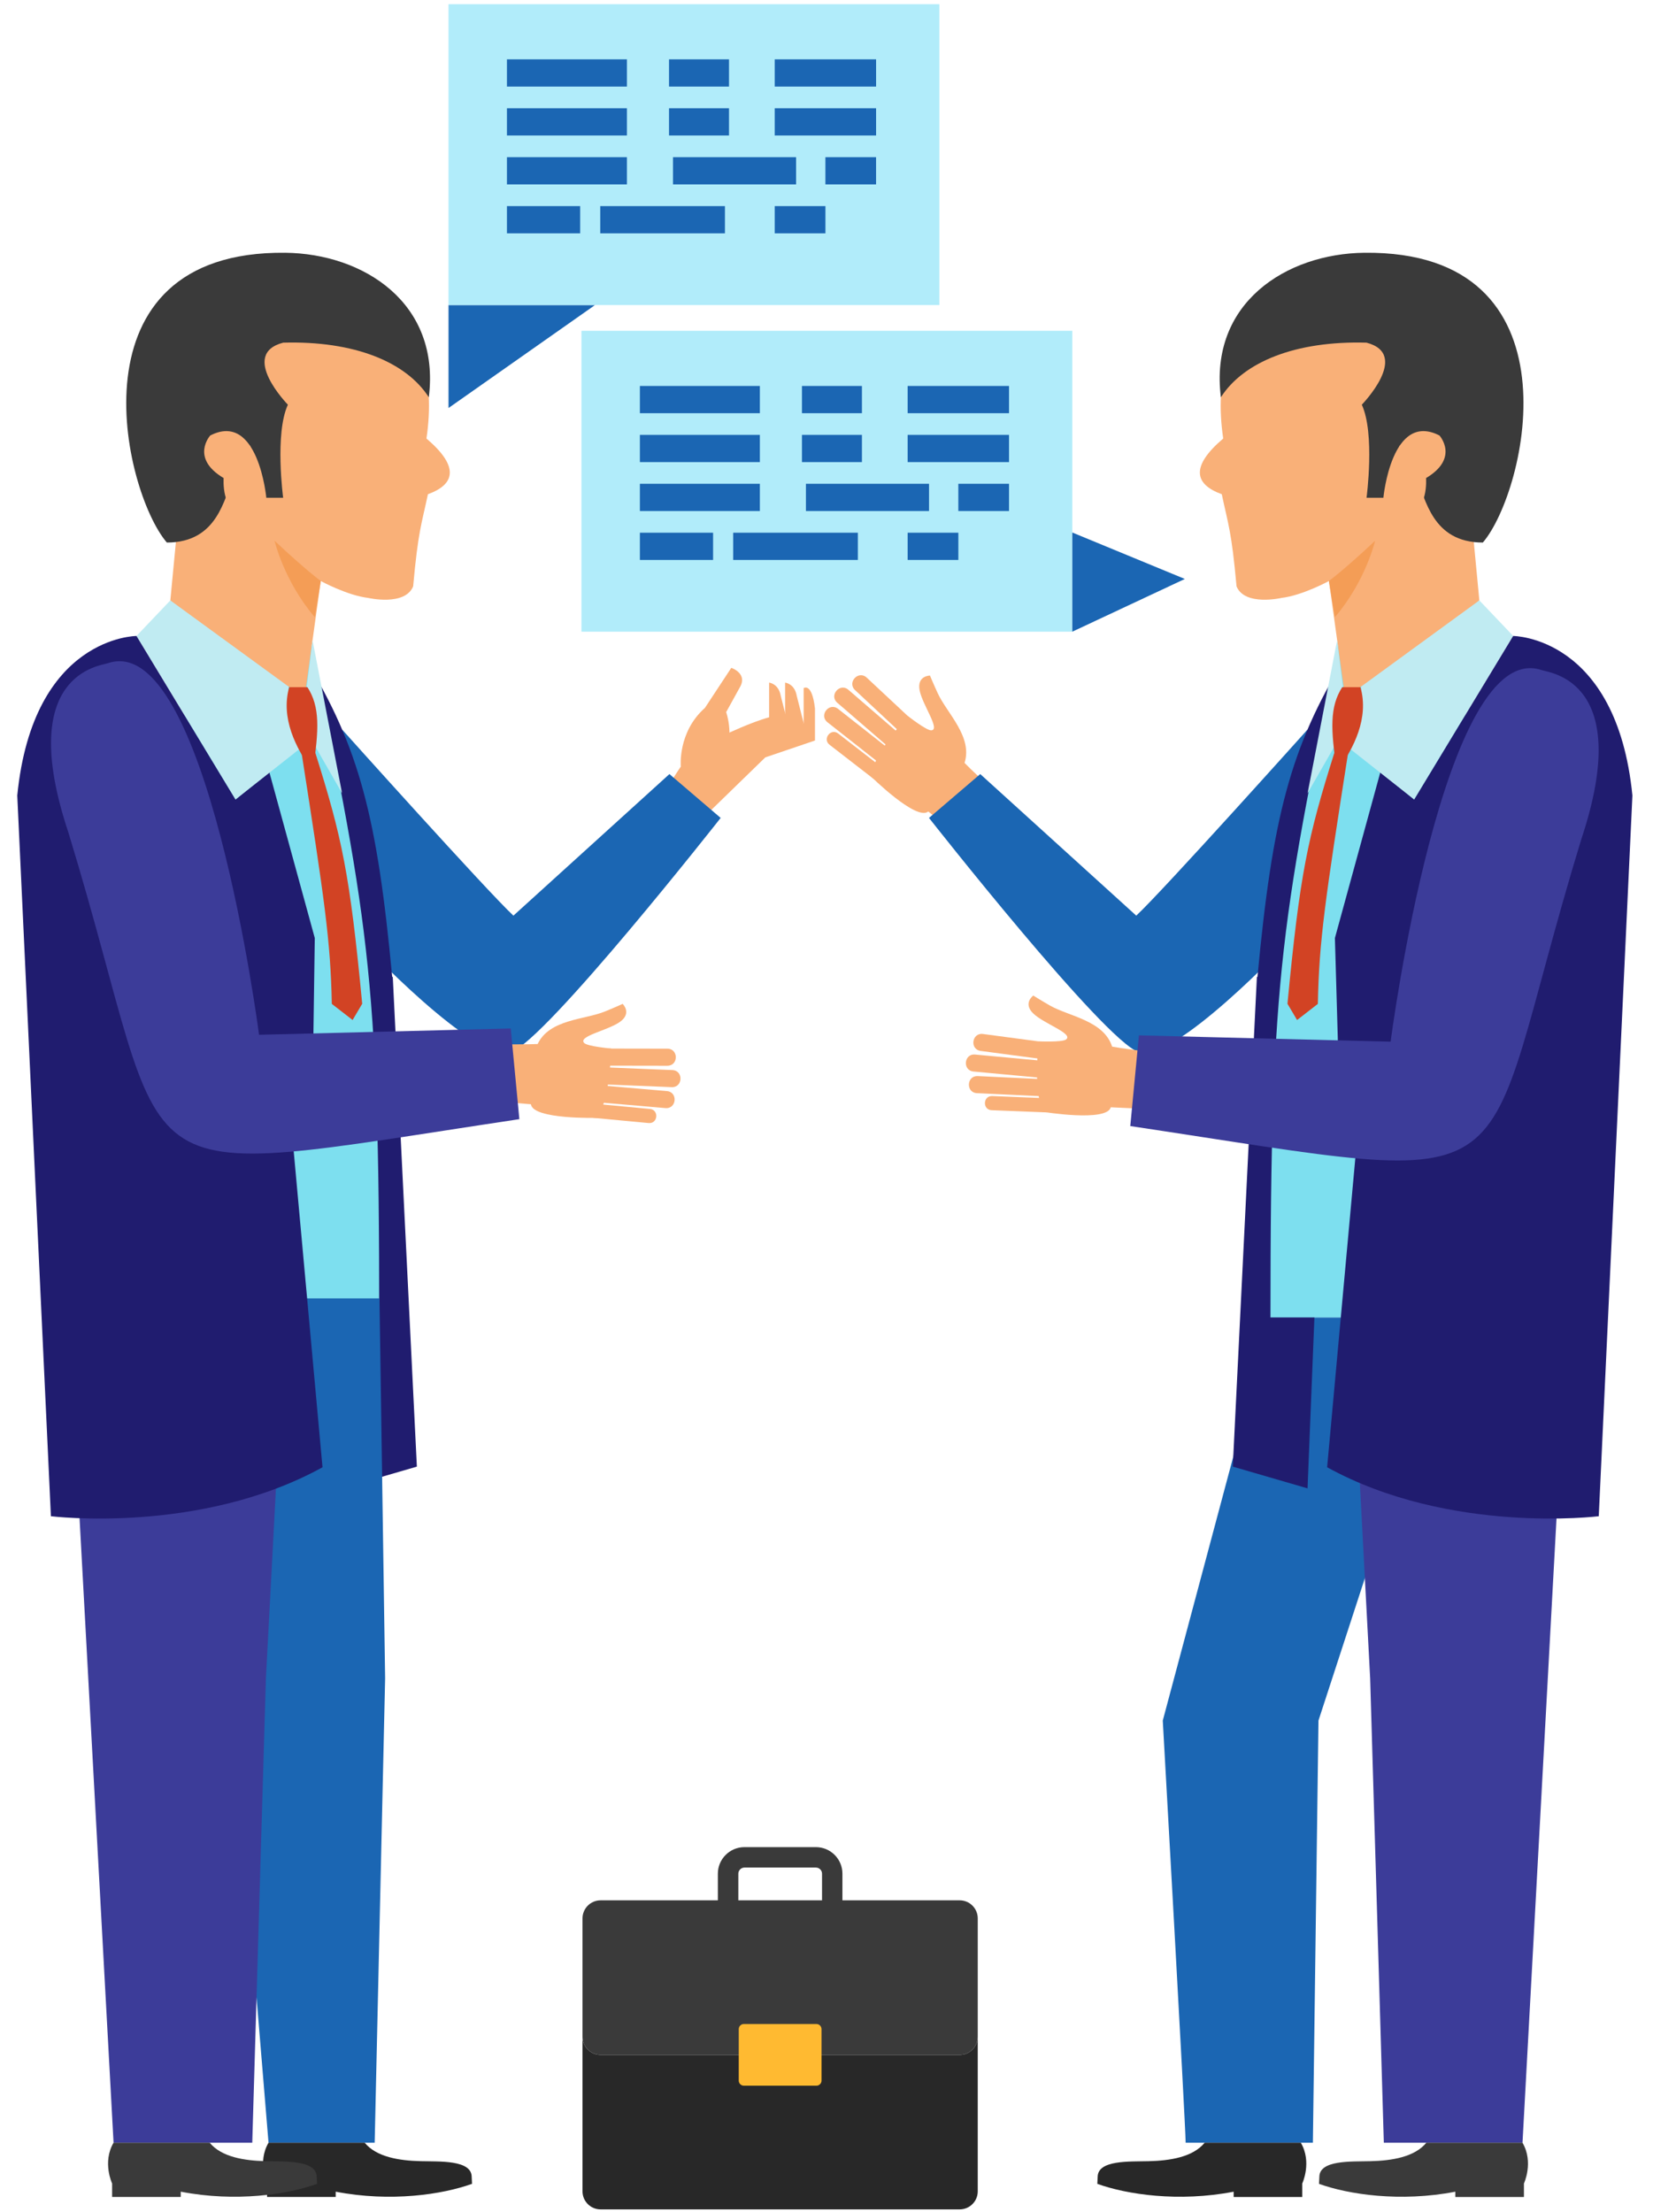 <svg width="74" height="99" viewBox="0 0 74 99" fill="none" xmlns="http://www.w3.org/2000/svg">
<path d="M38.801 30.332L40.951 32.341C41.317 32.683 40.803 33.249 40.429 32.9L38.28 30.891C37.909 30.545 38.432 29.986 38.801 30.332Z" fill="#F9B078"/>
<path d="M37.518 31.73L39.831 33.55C40.226 33.861 39.76 34.467 39.357 34.151L37.045 32.331C36.647 32.019 37.12 31.418 37.518 31.73Z" fill="#F9B078"/>
<path d="M37.525 32.835L39.456 34.33C39.785 34.585 39.402 35.092 39.067 34.831L37.136 33.336C36.805 33.079 37.193 32.577 37.525 32.835Z" fill="#F9B078"/>
<path d="M41.693 32.691C41.481 32.708 40.638 32.046 40.638 32.046C40.035 32.742 39.169 33.825 38.962 34.727C38.962 34.727 41.02 36.77 41.555 36.324C41.902 36.595 42.695 37.223 42.929 37.408L44.37 35.286C43.924 34.863 43.516 34.493 43.18 34.149C43.554 32.975 42.391 31.924 41.979 31.029C41.776 30.589 41.632 30.238 41.632 30.238C41.632 30.238 41.041 30.242 41.168 30.899C41.295 31.555 42.109 32.661 41.693 32.691Z" fill="#F9B078"/>
<path d="M37.981 30.877L40.209 32.8C40.588 33.128 40.096 33.713 39.709 33.379L37.482 31.455C37.1 31.125 37.6 30.546 37.981 30.877Z" fill="#F9B078"/>
<path d="M56.875 58.969L52.054 77.015C52.054 77.015 53.069 95.028 53.078 95.911H58.774L59.024 77.015L64.906 58.969H56.875Z" fill="#1B66B3"/>
<path d="M69.98 62.465L68.158 95.911H61.95L61.338 75.126L60.439 58.119L69.98 62.465Z" fill="#3C3C99"/>
<path d="M48.004 14.807H26.03V28.275H48.004V14.807Z" fill="#B1ECFA"/>
<path d="M34.017 17.276H28.646V18.495H34.017V17.276Z" fill="#1B66B3"/>
<path d="M38.586 17.276H35.901V18.495H38.586V17.276Z" fill="#1B66B3"/>
<path d="M45.171 17.276H40.633V18.495H45.171V17.276Z" fill="#1B66B3"/>
<path d="M34.017 19.465H28.646V20.684H34.017V19.465Z" fill="#1B66B3"/>
<path d="M38.586 19.465H35.901V20.684H38.586V19.465Z" fill="#1B66B3"/>
<path d="M45.171 19.465H40.633V20.684H45.171V19.465Z" fill="#1B66B3"/>
<path d="M34.017 21.655H28.646V22.874H34.017V21.655Z" fill="#1B66B3"/>
<path d="M41.59 21.655H36.079V22.874H41.59V21.655Z" fill="#1B66B3"/>
<path d="M45.171 21.655H42.902V22.874H45.171V21.655Z" fill="#1B66B3"/>
<path d="M31.923 23.845H28.646V25.064H31.923V23.845Z" fill="#1B66B3"/>
<path d="M38.404 23.845H32.822V25.064H38.404V23.845Z" fill="#1B66B3"/>
<path d="M42.903 23.845H40.633V25.064H42.903V23.845Z" fill="#1B66B3"/>
<path d="M30.477 34.319C30.477 34.319 30.329 32.774 31.557 31.687L32.738 29.893C32.738 29.893 33.495 30.144 33.116 30.774L32.508 31.876C32.508 31.876 32.844 32.779 32.508 33.816L30.477 34.319Z" fill="#F9B078"/>
<path d="M29.748 35.517C29.748 35.517 30.826 33.429 31.769 33.025C31.769 33.025 32.308 32.621 34.396 33.025L35.977 32.372V30.802C35.977 30.802 36.349 30.532 36.484 31.712V33.147L34.261 33.901L31.221 36.858L29.748 35.517Z" fill="#F9B078"/>
<path d="M33.222 32.861C33.222 32.861 34.316 32.336 35.147 32.106V30.554C35.147 30.554 35.572 30.599 35.667 31.143L35.978 32.371L34.601 33.294L33.222 32.861Z" fill="#F9B078"/>
<path d="M32.507 32.861C32.507 32.861 33.601 32.336 34.431 32.106V30.554C34.431 30.554 34.857 30.599 34.951 31.143L35.262 32.371L33.885 33.294L32.507 32.861Z" fill="#F9B078"/>
<path d="M15.314 32.653C15.314 32.653 21.806 39.892 22.984 40.985L29.968 34.649L32.262 36.611C32.262 36.611 24.451 46.554 22.879 47.093C21.307 47.632 16.152 42.131 16.152 42.131L15.314 32.653Z" fill="#1B66B3"/>
<path d="M18.662 65.648C18.662 65.648 17.585 43.75 17.583 43.718L17.558 43.736C16.892 36.591 16.08 33.447 13.654 29.473C14.239 38.685 13.882 31.146 15.315 66.621L18.662 65.648Z" fill="#201C6F"/>
<path d="M7.605 32.609L8.945 58.969H16.976C16.976 43.295 16.486 41.198 13.653 27.432L7.605 32.609Z" fill="#7DDFEF"/>
<path d="M8.902 58.119L12.021 95.911H16.773L17.241 75.126L16.988 58.119H8.902Z" fill="#1B66B3"/>
<path d="M3.262 62.465L5.084 95.911H11.293L11.904 75.126L12.803 58.119L3.262 62.465Z" fill="#3C3C99"/>
<path d="M43.771 91.169V98.086C43.771 98.534 43.409 98.895 42.962 98.895H26.886C26.441 98.895 26.077 98.534 26.077 98.086V91.169C26.077 91.617 26.44 91.978 26.886 91.978H42.962C43.409 91.978 43.771 91.617 43.771 91.169Z" fill="#282828"/>
<path d="M43.771 85.87V91.169C43.771 91.617 43.409 91.978 42.962 91.978H26.886C26.441 91.978 26.077 91.617 26.077 91.169V85.87C26.077 85.424 26.44 85.061 26.886 85.061H42.962C43.409 85.061 43.771 85.424 43.771 85.87Z" fill="#3A3A3A"/>
<path d="M36.777 93.13C36.777 93.256 36.675 93.359 36.548 93.359H33.301C33.175 93.359 33.072 93.257 33.072 93.13V90.826C33.072 90.7 33.175 90.597 33.301 90.597H36.548C36.675 90.597 36.777 90.7 36.777 90.826V93.13Z" fill="#FFBA31"/>
<path d="M36.525 82.68H33.326C32.67 82.68 32.136 83.214 32.136 83.869V86.252C32.136 86.907 32.669 87.441 33.326 87.441H36.525C37.18 87.441 37.713 86.907 37.713 86.252V83.869C37.714 83.213 37.181 82.68 36.525 82.68ZM36.8 86.253C36.8 86.404 36.677 86.527 36.526 86.527H33.327C33.176 86.527 33.053 86.403 33.053 86.253V83.87C33.053 83.719 33.176 83.595 33.327 83.595H36.526C36.677 83.595 36.8 83.718 36.8 83.87V86.253Z" fill="#3A3A3A"/>
<path d="M12.053 34.547L14.092 41.988L13.964 50.967L9.752 36.435L12.053 34.547Z" fill="#201C6F"/>
<path d="M19.091 19.629C20.727 8.691 4.134 9.674 6.182 18.871C6.69 21.148 7.893 24.069 7.893 24.069L7.625 26.875C10.028 29.444 13.653 31.099 13.653 31.099L14.359 26.007C14.359 26.007 15.544 26.653 16.478 26.763C16.478 26.763 18.126 27.147 18.496 26.246C18.718 23.781 18.864 23.502 19.157 22.122C20.375 21.68 20.572 20.889 19.091 19.629Z" fill="#F9B078"/>
<path d="M7.469 24.285C9.752 24.285 10.022 22.302 10.448 21.399L11.196 19.938L11.634 22.281H12.676C12.676 22.281 12.291 19.407 12.888 18.115C12.888 18.115 10.685 15.859 12.676 15.338C15.859 15.248 18.183 16.203 19.197 17.783C19.726 13.561 16.27 11.349 12.764 11.314C3.003 11.214 5.498 21.982 7.469 24.285Z" fill="#3A3A3A"/>
<path d="M20.079 13.655V18.263L26.636 13.655H20.079Z" fill="#1B66B3"/>
<path d="M42.053 0.188H20.079V13.655H42.053V0.188Z" fill="#B1ECFA"/>
<path d="M28.066 2.656H22.694V3.875H28.066V2.656Z" fill="#1B66B3"/>
<path d="M32.635 2.656H29.95V3.875H32.635V2.656Z" fill="#1B66B3"/>
<path d="M39.22 2.656H34.682V3.875H39.22V2.656Z" fill="#1B66B3"/>
<path d="M28.066 4.846H22.694V6.065H28.066V4.846Z" fill="#1B66B3"/>
<path d="M32.635 4.846H29.95V6.065H32.635V4.846Z" fill="#1B66B3"/>
<path d="M39.22 4.846H34.682V6.065H39.22V4.846Z" fill="#1B66B3"/>
<path d="M28.066 7.035H22.694V8.254H28.066V7.035Z" fill="#1B66B3"/>
<path d="M35.639 7.035H30.128V8.254H35.639V7.035Z" fill="#1B66B3"/>
<path d="M39.219 7.035H36.951V8.254H39.219V7.035Z" fill="#1B66B3"/>
<path d="M25.972 9.225H22.694V10.444H25.972V9.225Z" fill="#1B66B3"/>
<path d="M32.453 9.225H26.871V10.444H32.453V9.225Z" fill="#1B66B3"/>
<path d="M36.952 9.225H34.682V10.444H36.952V9.225Z" fill="#1B66B3"/>
<path d="M48.004 23.836L53.042 25.915L48.004 28.275V23.836Z" fill="#1B66B3"/>
<path d="M11.922 22.281C11.922 22.281 11.561 18.393 9.412 19.493C9.412 19.493 8.501 20.5 10.012 21.399C10.012 21.399 9.896 22.979 10.903 22.901L11.922 22.281Z" fill="#F9B078"/>
<path d="M12.291 24.205C12.291 24.205 12.712 26.013 14.092 27.625L14.36 26.006C14.36 26.006 13.68 25.509 12.291 24.205Z" fill="#F49D56"/>
<path d="M7.625 26.875L6.11 28.467L10.541 35.788L13.464 33.481C13.464 33.481 12.904 31.89 12.914 30.729L7.625 26.875Z" fill="#C0EBF2"/>
<path d="M6.11 28.467C6.11 28.467 1.481 28.467 0.773 35.608L2.279 67.868C2.279 67.868 8.945 68.701 14.438 65.677L11.921 38.069L6.11 28.467Z" fill="#201C6F"/>
<path d="M14.113 33.41L15.314 35.506L13.992 28.657L13.733 30.729L14.113 33.41Z" fill="#C0EBF2"/>
<path d="M12.945 30.761C12.562 32.141 13.231 33.466 13.996 34.535C14.29 32.648 14.325 31.632 13.764 30.761H12.945Z" fill="#D24324"/>
<path d="M13.495 33.666C14.523 40.25 14.801 42.113 14.854 44.935L15.785 45.657L16.215 44.93C15.66 39.113 15.315 37.499 14.106 33.665L13.495 33.666Z" fill="#D24324"/>
<path d="M29.875 46.94L26.934 46.935C26.432 46.935 26.42 47.699 26.932 47.7L29.874 47.705C30.381 47.705 30.381 46.941 29.875 46.94Z" fill="#F9B078"/>
<path d="M29.854 48.838L26.922 48.585C26.423 48.541 26.347 49.302 26.857 49.347L29.789 49.6C30.293 49.643 30.358 48.881 29.854 48.838Z" fill="#F9B078"/>
<path d="M29.095 49.638L26.664 49.409C26.249 49.37 26.181 50.001 26.604 50.04L29.035 50.269C29.453 50.309 29.512 49.677 29.095 49.638Z" fill="#F9B078"/>
<path d="M26.15 46.683C26.294 46.84 27.362 46.934 27.362 46.934C27.326 47.853 27.216 49.236 26.751 50.036C26.751 50.036 23.853 50.12 23.768 49.428C23.33 49.388 22.322 49.304 22.024 49.28L22.423 46.746C23.037 46.743 23.588 46.752 24.069 46.731C24.599 45.619 26.167 45.648 27.08 45.276C27.529 45.094 27.874 44.935 27.874 44.935C27.874 44.935 28.302 45.343 27.761 45.735C27.219 46.127 25.868 46.377 26.15 46.683Z" fill="#F9B078"/>
<path d="M30.101 47.898L27.161 47.778C26.66 47.758 26.619 48.522 27.13 48.542L30.07 48.662C30.574 48.683 30.605 47.919 30.101 47.898Z" fill="#F9B078"/>
<path d="M4.83 29.686C4.476 29.807 0.694 30.159 3.057 37.248C8.032 53.52 4.577 52.9 23.25 50.095L22.864 46.035L11.596 46.318C11.598 46.317 9.244 28.177 4.83 29.686Z" fill="#3C3C99"/>
<path d="M58.536 32.653C58.536 32.653 52.045 39.892 50.867 40.985L43.883 34.649L41.589 36.611C41.589 36.611 49.4 46.554 50.972 47.093C52.544 47.632 57.699 42.131 57.699 42.131L58.536 32.653Z" fill="#1B66B3"/>
<path d="M55.188 65.648C55.188 65.648 56.266 43.75 56.268 43.718L56.293 43.736C56.959 36.591 57.77 33.447 60.197 29.473C59.612 38.685 59.97 31.146 58.535 66.621L55.188 65.648Z" fill="#201C6F"/>
<path d="M66.245 32.609L64.906 58.969H56.875C56.875 43.295 57.365 41.198 60.198 27.432L66.245 32.609Z" fill="#7DDFEF"/>
<path d="M61.799 34.547L59.76 41.988L60.018 50.967L64.1 36.435L61.799 34.547Z" fill="#201C6F"/>
<path d="M54.76 19.629C53.125 8.691 69.717 9.674 67.67 18.871C67.162 21.148 65.959 24.069 65.959 24.069L66.226 26.875C63.824 29.444 60.199 31.099 60.199 31.099L59.493 26.007C59.493 26.007 58.307 26.653 57.374 26.763C57.374 26.763 55.726 27.147 55.356 26.246C55.134 23.781 54.988 23.502 54.695 22.122C53.477 21.68 53.279 20.889 54.76 19.629Z" fill="#F9B078"/>
<path d="M66.383 24.285C64.1 24.285 63.83 22.302 63.403 21.399L62.656 19.938L62.218 22.281H61.176C61.176 22.281 61.561 19.407 60.964 18.115C60.964 18.115 63.167 15.859 61.176 15.338C57.992 15.248 55.669 16.203 54.655 17.783C54.126 13.561 57.582 11.349 61.087 11.314C70.85 11.214 68.354 21.982 66.383 24.285Z" fill="#3A3A3A"/>
<path d="M61.93 22.281C61.93 22.281 62.291 18.393 64.44 19.493C64.44 19.493 65.351 20.5 63.84 21.399C63.84 21.399 63.956 22.979 62.949 22.901L61.93 22.281Z" fill="#F9B078"/>
<path d="M61.56 24.205C61.56 24.205 61.138 26.013 59.759 27.625L59.491 26.006C59.491 26.006 60.171 25.509 61.56 24.205Z" fill="#F49D56"/>
<path d="M66.226 26.875L67.741 28.467L63.311 35.788L60.388 33.481C60.388 33.481 60.947 31.89 60.938 30.729L66.226 26.875Z" fill="#C0EBF2"/>
<path d="M67.74 28.467C67.74 28.467 72.37 28.467 73.078 35.608L71.572 67.868C71.572 67.868 64.906 68.701 59.412 65.677L61.93 38.069L67.74 28.467Z" fill="#201C6F"/>
<path d="M59.738 33.41L58.537 35.506L59.859 28.657L60.118 30.729L59.738 33.41Z" fill="#C0EBF2"/>
<path d="M60.905 30.761C61.29 32.141 60.62 33.466 59.855 34.535C59.562 32.648 59.526 31.632 60.086 30.761H60.905Z" fill="#D24324"/>
<path d="M60.356 33.666C59.327 40.25 59.05 42.113 58.997 44.935L58.066 45.657L57.636 44.93C58.191 39.113 58.536 37.499 59.745 33.665L60.356 33.666Z" fill="#D24324"/>
<path d="M44.005 46.283L46.922 46.671C47.419 46.737 47.328 47.496 46.821 47.429L43.904 47.041C43.402 46.974 43.504 46.216 44.005 46.283Z" fill="#F9B078"/>
<path d="M43.772 48.167L46.711 48.307C47.212 48.33 47.186 49.095 46.674 49.071L43.734 48.931C43.23 48.906 43.268 48.143 43.772 48.167Z" fill="#F9B078"/>
<path d="M44.419 49.061L46.859 49.158C47.275 49.174 47.257 49.809 46.835 49.791L44.395 49.694C43.975 49.678 44 49.045 44.419 49.061Z" fill="#F9B078"/>
<path d="M47.73 46.525C47.566 46.661 46.497 46.612 46.497 46.612C46.41 47.527 46.334 48.912 46.687 49.767C46.687 49.767 49.55 50.237 49.726 49.563C50.165 49.581 51.176 49.633 51.474 49.649L51.416 47.084C50.808 46.998 50.261 46.934 49.787 46.849C49.41 45.676 47.853 45.496 46.997 45.006C46.577 44.765 46.257 44.562 46.257 44.562C46.257 44.562 45.777 44.909 46.262 45.37C46.746 45.832 48.052 46.259 47.73 46.525Z" fill="#F9B078"/>
<path d="M43.654 47.203L46.584 47.476C47.084 47.523 47.022 48.285 46.514 48.237L43.583 47.963C43.08 47.917 43.151 47.155 43.654 47.203Z" fill="#F9B078"/>
<path d="M69.021 29.996C69.375 30.117 73.157 30.469 70.793 37.557C65.818 53.829 69.274 53.21 50.599 50.404L50.986 46.344L62.254 46.627C62.254 46.627 64.607 28.487 69.021 29.996Z" fill="#3C3C99"/>
<path d="M21.131 97.751L21.116 97.444C21.116 96.676 19.69 96.758 18.833 96.737C17.869 96.713 16.856 96.554 16.326 95.911H12.021C11.509 96.786 11.956 97.735 11.956 97.735V98.34H15.028V98.102C17.496 98.581 19.82 98.225 21.131 97.751Z" fill="#282828"/>
<path d="M14.193 97.751L14.178 97.444C14.177 96.676 12.752 96.758 11.895 96.737C10.931 96.713 9.917 96.554 9.388 95.911H5.083C4.571 96.786 5.019 97.735 5.019 97.735V98.34H8.091V98.102C10.559 98.581 12.883 98.225 14.193 97.751Z" fill="#3A3A3A"/>
<path d="M55.227 98.103V98.341H58.298V97.736C58.298 97.736 58.745 96.787 58.235 95.912H53.929C53.4 96.555 52.386 96.714 51.422 96.738C50.565 96.759 49.14 96.677 49.139 97.445L49.124 97.752C50.435 98.225 52.76 98.581 55.227 98.103Z" fill="#282828"/>
<path d="M65.151 98.103V98.341H68.222V97.736C68.222 97.736 68.669 96.787 68.158 95.912H63.853C63.324 96.555 62.31 96.714 61.346 96.738C60.489 96.759 59.064 96.677 59.063 97.445L59.048 97.752C60.359 98.225 62.684 98.581 65.151 98.103Z" fill="#3A3A3A"/>
</svg>
